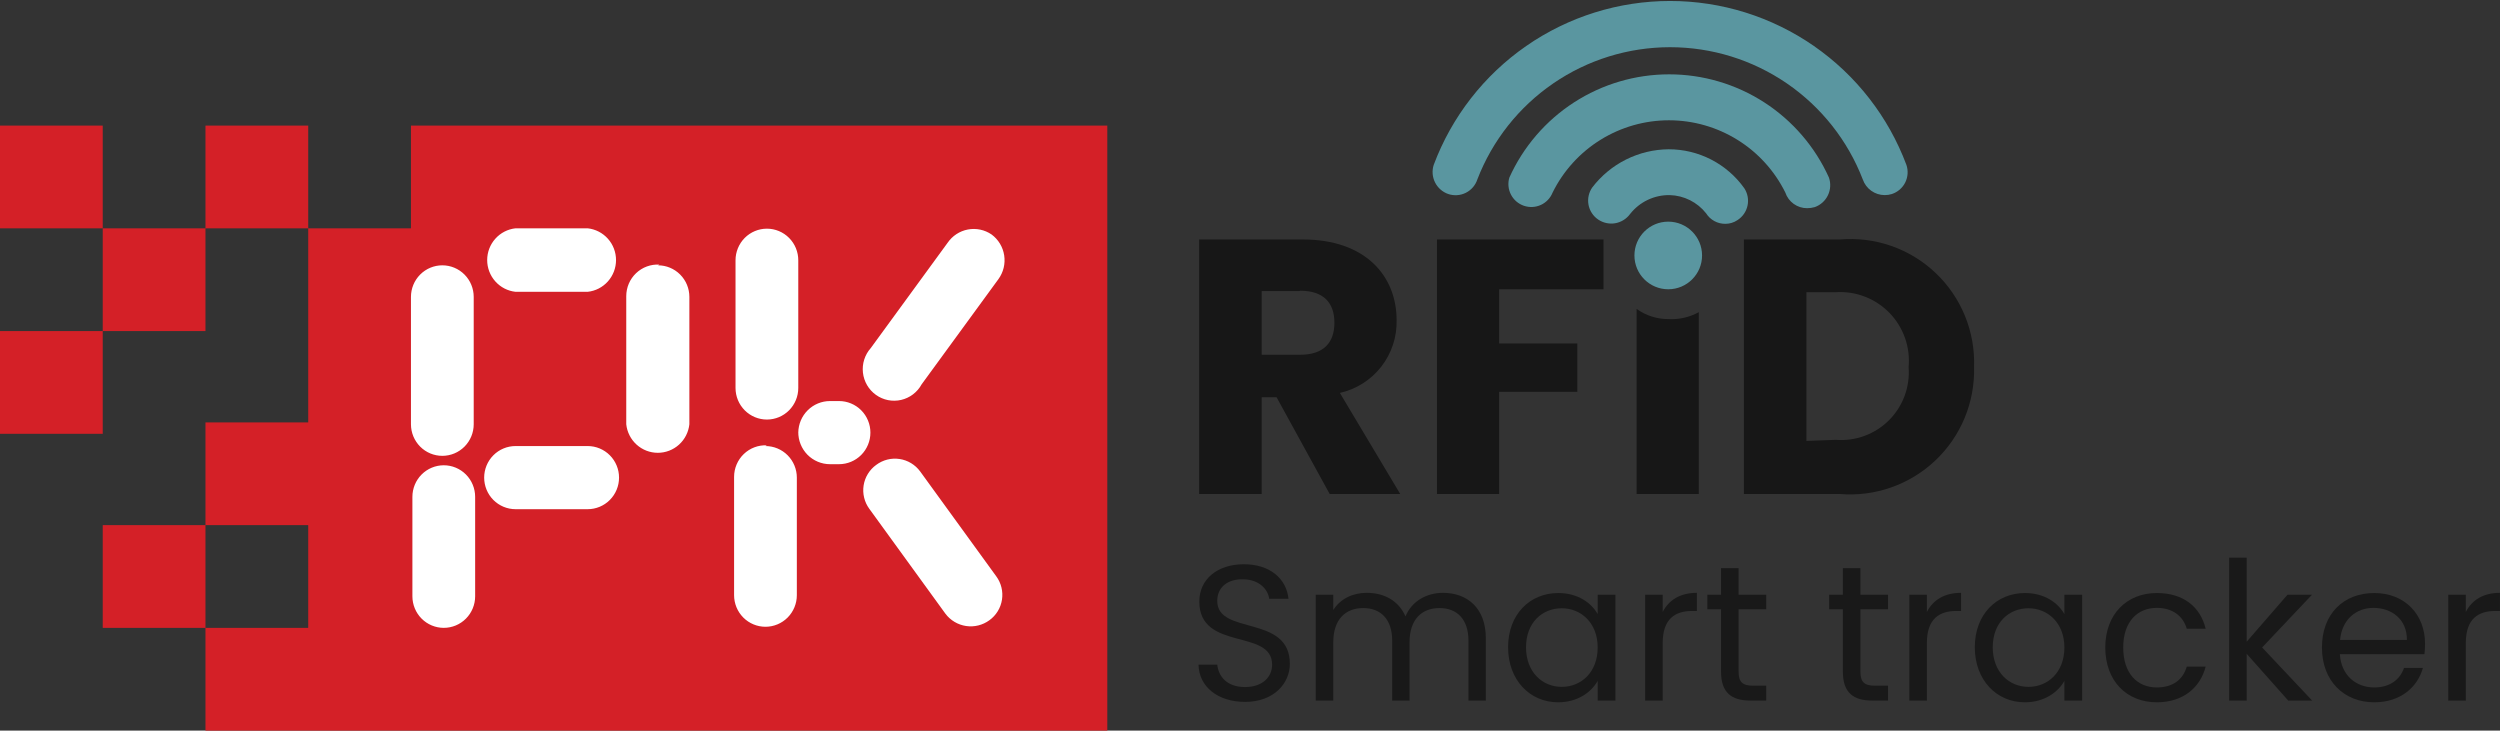 <svg width="219" height="64" viewBox="0 0 219 64" fill="none" xmlns="http://www.w3.org/2000/svg">
<rect x="0" y="0" width="219" height="64" fill="#333333" stroke="none"/>
<path fill-rule="evenodd" clip-rule="evenodd" d="M9 11H0V20H9V29H0V38H9V29H18V20H27V37H18V46L9 46V55H18V64H27H36H97V11H36V20H27V11H18V20H9V11ZM18 55H27V46H18V55Z" fill="#D42027"/>
<path fill-rule="evenodd" clip-rule="evenodd" d="M86.862 20.54C87.157 20.758 87.406 21.031 87.596 21.345C87.785 21.659 87.912 22.007 87.967 22.37C88.023 22.733 88.007 23.104 87.921 23.461C87.834 23.818 87.678 24.154 87.463 24.451L80.734 33.669C80.547 34.011 80.291 34.309 79.982 34.544C79.673 34.779 79.318 34.946 78.94 35.033C78.562 35.12 78.171 35.126 77.791 35.051C77.411 34.975 77.051 34.819 76.735 34.593C76.419 34.368 76.154 34.078 75.957 33.742C75.76 33.406 75.636 33.032 75.593 32.645C75.55 32.257 75.589 31.865 75.707 31.494C75.826 31.122 76.02 30.781 76.279 30.491L83.008 21.272C83.424 20.662 84.063 20.242 84.785 20.105C85.508 19.968 86.254 20.125 86.862 20.54ZM69.929 22.797C69.929 22.434 69.858 22.075 69.72 21.739C69.582 21.404 69.38 21.099 69.124 20.842C68.869 20.585 68.566 20.381 68.233 20.242C67.899 20.103 67.542 20.032 67.181 20.032C66.82 20.032 66.463 20.103 66.129 20.242C65.796 20.381 65.493 20.585 65.237 20.842C64.982 21.099 64.78 21.404 64.642 21.739C64.504 22.075 64.432 22.434 64.432 22.797V33.987C64.432 34.721 64.722 35.424 65.237 35.943C65.753 36.462 66.452 36.753 67.181 36.753C67.91 36.753 68.609 36.462 69.124 35.943C69.64 35.424 69.929 34.721 69.929 33.987V22.797ZM45.162 20C44.479 20.073 43.848 20.398 43.39 20.912C42.931 21.425 42.677 22.091 42.677 22.782C42.677 23.472 42.931 24.138 43.39 24.651C43.848 25.165 44.479 25.49 45.162 25.563H51.48C52.162 25.49 52.793 25.165 53.252 24.651C53.71 24.138 53.964 23.472 53.964 22.782C53.964 22.091 53.71 21.425 53.252 20.912C52.793 20.398 52.162 20.073 51.48 20H45.162ZM45.162 39.074C44.433 39.074 43.733 39.365 43.218 39.884C42.703 40.402 42.413 41.106 42.413 41.839C42.413 42.573 42.703 43.276 43.218 43.795C43.733 44.313 44.433 44.605 45.162 44.605H51.48C52.209 44.605 52.908 44.313 53.423 43.795C53.939 43.276 54.228 42.573 54.228 41.839C54.228 41.106 53.939 40.402 53.423 39.884C52.908 39.365 52.209 39.074 51.48 39.074H45.162ZM69.929 37.897C69.938 37.161 70.234 36.458 70.755 35.94C71.275 35.422 71.978 35.132 72.709 35.132H73.499C74.228 35.132 74.927 35.423 75.443 35.942C75.958 36.46 76.248 37.164 76.248 37.897C76.248 38.631 75.958 39.334 75.443 39.853C74.927 40.372 74.228 40.663 73.499 40.663H72.709C72.342 40.663 71.978 40.59 71.638 40.447C71.299 40.304 70.991 40.096 70.732 39.833C70.474 39.569 70.27 39.257 70.132 38.914C69.994 38.571 69.925 38.204 69.929 37.834V37.897ZM41.497 26.008C41.497 25.275 41.207 24.571 40.692 24.053C40.176 23.534 39.477 23.242 38.748 23.242C38.02 23.242 37.32 23.534 36.805 24.053C36.29 24.571 36 25.275 36 26.008V37.166C36 37.9 36.29 38.603 36.805 39.122C37.32 39.641 38.02 39.932 38.748 39.932C39.477 39.932 40.176 39.641 40.692 39.122C41.207 38.603 41.497 37.9 41.497 37.166V26.008ZM57.64 23.242C58.369 23.242 59.068 23.534 59.584 24.053C60.099 24.571 60.389 25.275 60.389 26.008V37.166C60.316 37.853 59.993 38.488 59.483 38.949C58.972 39.411 58.31 39.666 57.624 39.666C56.938 39.666 56.276 39.411 55.766 38.949C55.256 38.488 54.933 37.853 54.86 37.166V25.945C54.86 25.568 54.935 25.195 55.083 24.848C55.231 24.502 55.448 24.19 55.72 23.931C55.992 23.672 56.314 23.471 56.666 23.342C57.018 23.213 57.393 23.157 57.767 23.179L57.64 23.242ZM76.153 44.573C75.939 44.282 75.784 43.951 75.699 43.599C75.613 43.247 75.597 42.881 75.653 42.523C75.709 42.166 75.835 41.822 76.024 41.514C76.213 41.206 76.461 40.938 76.753 40.727C77.043 40.509 77.373 40.351 77.724 40.261C78.075 40.172 78.44 40.154 78.798 40.207C79.156 40.26 79.501 40.384 79.811 40.571C80.121 40.759 80.392 41.006 80.607 41.299L87.273 50.486C87.487 50.777 87.642 51.108 87.727 51.46C87.813 51.812 87.829 52.178 87.773 52.535C87.717 52.893 87.591 53.237 87.402 53.545C87.213 53.853 86.965 54.121 86.673 54.332C86.084 54.764 85.35 54.946 84.629 54.839C83.909 54.732 83.258 54.345 82.819 53.76L76.153 44.573ZM67.055 39.074C67.784 39.074 68.483 39.365 68.998 39.884C69.513 40.402 69.803 41.106 69.803 41.839V52.139C69.803 52.873 69.513 53.576 68.998 54.095C68.483 54.613 67.784 54.905 67.055 54.905C66.326 54.905 65.626 54.613 65.111 54.095C64.596 53.576 64.306 52.873 64.306 52.139V41.776C64.306 41.401 64.381 41.031 64.527 40.687C64.673 40.343 64.886 40.032 65.155 39.774C65.424 39.515 65.742 39.314 66.09 39.183C66.438 39.052 66.809 38.993 67.181 39.01L67.055 39.074ZM41.623 43.524C41.623 42.791 41.334 42.087 40.818 41.568C40.303 41.05 39.604 40.758 38.875 40.758C38.146 40.758 37.447 41.05 36.931 41.568C36.416 42.087 36.126 42.791 36.126 43.524V52.234C36.126 52.968 36.416 53.671 36.931 54.19C37.447 54.709 38.146 55 38.875 55C39.604 55 40.303 54.709 40.818 54.19C41.334 53.671 41.623 52.968 41.623 52.234V43.524Z" fill="white"/>
<g opacity="0.55">
<path d="M114.124 20.977C119.603 20.977 122.343 24.163 122.343 28.049C122.379 29.521 121.903 30.961 120.997 32.123C120.091 33.284 118.81 34.096 117.373 34.42L122.661 43.275H116.481L111.83 34.802H110.524V43.275H105.045V20.977H114.124ZM113.805 25.5H110.524V31.075H113.901C115.94 31.075 116.895 30.024 116.895 28.272C116.895 26.52 115.94 25.469 113.901 25.469L113.805 25.5Z" fill="black"/>
<path d="M125.878 20.977H140.468V25.341H131.326V30.087H138.174V34.324H131.326V43.275H125.878V20.977Z" fill="black"/>
<path d="M146.169 27.952C145.164 27.959 144.183 27.647 143.366 27.06V43.274H148.813V27.347C148.006 27.791 147.09 28.001 146.169 27.952Z" fill="black"/>
<path d="M172.928 32.158C172.969 33.684 172.688 35.201 172.103 36.611C171.518 38.021 170.642 39.292 169.533 40.341C168.424 41.39 167.106 42.194 165.666 42.699C164.226 43.205 162.695 43.401 161.173 43.275H152.764V20.977H161.173C162.701 20.845 164.24 21.039 165.687 21.546C167.134 22.054 168.458 22.863 169.569 23.92C170.68 24.977 171.554 26.258 172.133 27.678C172.712 29.098 172.983 30.625 172.928 32.158ZM160.823 38.529C161.677 38.596 162.535 38.477 163.338 38.18C164.142 37.884 164.871 37.417 165.477 36.811C166.082 36.206 166.549 35.476 166.846 34.673C167.142 33.869 167.261 33.011 167.194 32.158C167.274 31.292 167.165 30.42 166.876 29.601C166.587 28.781 166.124 28.034 165.518 27.41C164.913 26.787 164.18 26.302 163.369 25.989C162.559 25.675 161.69 25.541 160.823 25.596H158.243V38.624L160.823 38.529Z" fill="black"/>
</g>
<path d="M151.14 19.607C150.803 19.61 150.471 19.527 150.176 19.365C149.88 19.203 149.631 18.969 149.452 18.684C149.07 18.201 148.587 17.808 148.036 17.533C147.486 17.258 146.882 17.107 146.266 17.091C145.599 17.081 144.939 17.225 144.336 17.512C143.734 17.8 143.206 18.222 142.794 18.747C142.481 19.176 142.013 19.466 141.49 19.556C140.966 19.645 140.429 19.526 139.991 19.225C139.773 19.075 139.586 18.884 139.442 18.661C139.298 18.439 139.2 18.19 139.152 17.93C139.105 17.669 139.11 17.402 139.166 17.143C139.223 16.884 139.33 16.639 139.481 16.422C140.268 15.392 141.279 14.555 142.439 13.975C143.598 13.395 144.875 13.088 146.171 13.077C147.467 13.075 148.745 13.384 149.898 13.977C151.05 14.57 152.044 15.43 152.797 16.486C152.944 16.709 153.045 16.959 153.094 17.221C153.143 17.484 153.14 17.753 153.083 18.014C153.027 18.276 152.919 18.523 152.766 18.741C152.613 18.96 152.417 19.146 152.191 19.289C151.881 19.497 151.515 19.608 151.14 19.607Z" fill="#5A96A0"/>
<path d="M158.306 18.238C157.884 18.239 157.472 18.108 157.129 17.862C156.786 17.616 156.529 17.268 156.395 16.868C155.455 14.967 154.003 13.367 152.201 12.249C150.4 11.13 148.322 10.537 146.202 10.537C144.081 10.537 142.003 11.13 140.202 12.249C138.401 13.367 136.948 14.967 136.008 16.868C135.818 17.347 135.45 17.735 134.981 17.951C134.511 18.166 133.977 18.192 133.489 18.024C133.001 17.856 132.597 17.506 132.36 17.048C132.123 16.589 132.072 16.057 132.217 15.562C133.432 12.865 135.399 10.577 137.882 8.971C140.366 7.366 143.26 6.512 146.218 6.512C149.175 6.512 152.069 7.366 154.553 8.971C157.036 10.577 159.004 12.865 160.218 15.562C160.391 16.069 160.358 16.624 160.126 17.107C159.893 17.59 159.48 17.962 158.975 18.142C158.758 18.205 158.533 18.237 158.306 18.238Z" fill="#5A96A0"/>
<path d="M165.092 17.091C164.671 17.088 164.261 16.955 163.919 16.71C163.576 16.464 163.319 16.119 163.18 15.721C161.866 12.311 159.549 9.378 156.536 7.31C153.522 5.242 149.953 4.135 146.297 4.135C142.642 4.135 139.073 5.242 136.059 7.31C133.045 9.378 130.729 12.311 129.414 15.721C129.332 15.973 129.2 16.206 129.027 16.406C128.854 16.607 128.642 16.771 128.406 16.889C128.169 17.008 127.911 17.078 127.646 17.096C127.382 17.114 127.117 17.08 126.866 16.996C126.363 16.821 125.948 16.457 125.71 15.981C125.472 15.505 125.429 14.954 125.592 14.447C127.17 10.23 129.998 6.594 133.698 4.028C137.399 1.462 141.794 0.086 146.297 0.086C150.801 0.086 155.196 1.462 158.897 4.028C162.597 6.594 165.425 10.23 167.003 14.447C167.088 14.698 167.122 14.963 167.104 15.228C167.085 15.492 167.015 15.75 166.897 15.987C166.778 16.224 166.614 16.435 166.414 16.608C166.213 16.781 165.98 16.913 165.729 16.996C165.523 17.061 165.308 17.093 165.092 17.091Z" fill="#5A96A0"/>
<path d="M146.139 25.34C147.775 25.34 149.101 24.014 149.101 22.378C149.101 20.742 147.775 19.416 146.139 19.416C144.503 19.416 143.176 20.742 143.176 22.378C143.176 24.014 144.503 25.34 146.139 25.34Z" fill="#5A96A0"/>
<path d="M216.006 56.329V61.37H214.466V52.1H216.006V53.606C216.53 52.574 217.528 51.931 218.999 51.931V53.521H218.594C217.122 53.521 216.006 54.181 216.006 56.329Z" fill="black" fill-opacity="0.5"/>
<path d="M207.918 53.251C206.412 53.251 205.161 54.249 204.991 56.059H210.844C210.861 54.249 209.508 53.251 207.918 53.251ZM212.248 58.511C211.774 60.203 210.286 61.522 207.985 61.522C205.347 61.522 203.401 59.661 203.401 56.718C203.401 53.792 205.279 51.948 207.985 51.948C210.675 51.948 212.434 53.843 212.434 56.38C212.434 56.718 212.417 56.989 212.383 57.31H204.974C205.093 59.188 206.412 60.22 207.985 60.22C209.372 60.22 210.252 59.509 210.59 58.511H212.248Z" fill="black" fill-opacity="0.5"/>
<path d="M195.271 61.37V48.853H196.811V56.211L200.38 52.101H202.528L198.164 56.718L202.545 61.37H200.447L196.811 57.277V61.37H195.271Z" fill="black" fill-opacity="0.5"/>
<path d="M184.422 56.718C184.422 53.809 186.3 51.948 188.939 51.948C191.239 51.948 192.744 53.132 193.218 55.078H191.56C191.239 53.961 190.309 53.251 188.939 53.251C187.247 53.251 185.995 54.452 185.995 56.718C185.995 59.019 187.247 60.22 188.939 60.22C190.309 60.22 191.222 59.56 191.56 58.393H193.218C192.744 60.236 191.239 61.522 188.939 61.522C186.3 61.522 184.422 59.661 184.422 56.718Z" fill="black" fill-opacity="0.5"/>
<path d="M172.992 56.701C172.992 53.809 174.903 51.948 177.39 51.948C179.115 51.948 180.299 52.828 180.84 53.792V52.1H182.396V61.37H180.84V59.645C180.282 60.642 179.081 61.522 177.373 61.522C174.903 61.522 172.992 59.577 172.992 56.701ZM180.84 56.718C180.84 54.57 179.386 53.285 177.694 53.285C176.003 53.285 174.565 54.519 174.565 56.701C174.565 58.883 176.003 60.169 177.694 60.169C179.386 60.169 180.84 58.9 180.84 56.718Z" fill="black" fill-opacity="0.5"/>
<path d="M168.796 56.329V61.37H167.257V52.1H168.796V53.606C169.32 52.574 170.318 51.931 171.79 51.931V53.521H171.384C169.912 53.521 168.796 54.181 168.796 56.329Z" fill="black" fill-opacity="0.5"/>
<path d="M161.434 58.833V53.369H160.233V52.1H161.434V49.766H162.973V52.1H165.392V53.369H162.973V58.833C162.973 59.746 163.311 60.067 164.259 60.067H165.392V61.37H164.005C162.364 61.37 161.434 60.693 161.434 58.833Z" fill="black" fill-opacity="0.5"/>
<path d="M150.762 58.833V53.369H149.562V52.1H150.762V49.766H152.302V52.1H154.721V53.369H152.302V58.833C152.302 59.746 152.64 60.067 153.587 60.067H154.721V61.37H153.334C151.693 61.37 150.762 60.693 150.762 58.833Z" fill="black" fill-opacity="0.5"/>
<path d="M145.653 56.329V61.37H144.114V52.1H145.653V53.606C146.177 52.574 147.175 51.931 148.647 51.931V53.521H148.241C146.769 53.521 145.653 54.181 145.653 56.329Z" fill="black" fill-opacity="0.5"/>
<path d="M132.108 56.701C132.108 53.809 134.019 51.948 136.506 51.948C138.231 51.948 139.415 52.828 139.956 53.792V52.1H141.513V61.37H139.956V59.645C139.398 60.642 138.197 61.522 136.489 61.522C134.019 61.522 132.108 59.577 132.108 56.701ZM139.956 56.718C139.956 54.57 138.502 53.285 136.81 53.285C135.119 53.285 133.681 54.519 133.681 56.701C133.681 58.883 135.119 60.169 136.81 60.169C138.502 60.169 139.956 58.9 139.956 56.718Z" fill="black" fill-opacity="0.5"/>
<path d="M128.636 61.37V56.126C128.636 54.232 127.622 53.267 126.099 53.267C124.543 53.267 123.477 54.265 123.477 56.261V61.37H121.955V56.126C121.955 54.232 120.94 53.267 119.418 53.267C117.862 53.267 116.796 54.265 116.796 56.261V61.37H115.257V52.1H116.796V53.437C117.405 52.456 118.504 51.931 119.722 51.931C121.245 51.931 122.513 52.608 123.122 53.995C123.664 52.658 124.983 51.931 126.404 51.931C128.518 51.931 130.159 53.251 130.159 55.906V61.37H128.636Z" fill="black" fill-opacity="0.5"/>
<path d="M112.992 58.155C112.992 59.83 111.622 61.487 109.068 61.487C106.7 61.487 105.025 60.168 104.991 58.223H106.632C106.733 59.204 107.427 60.185 109.068 60.185C110.556 60.185 111.436 59.339 111.436 58.223C111.436 55.043 105.059 57.073 105.059 52.692C105.059 50.747 106.632 49.427 108.966 49.427C111.216 49.427 112.687 50.662 112.874 52.455H111.182C111.081 51.66 110.336 50.764 108.899 50.747C107.63 50.713 106.632 51.373 106.632 52.641C106.632 55.686 112.992 53.791 112.992 58.155Z" fill="black" fill-opacity="0.5"/>
</svg>
